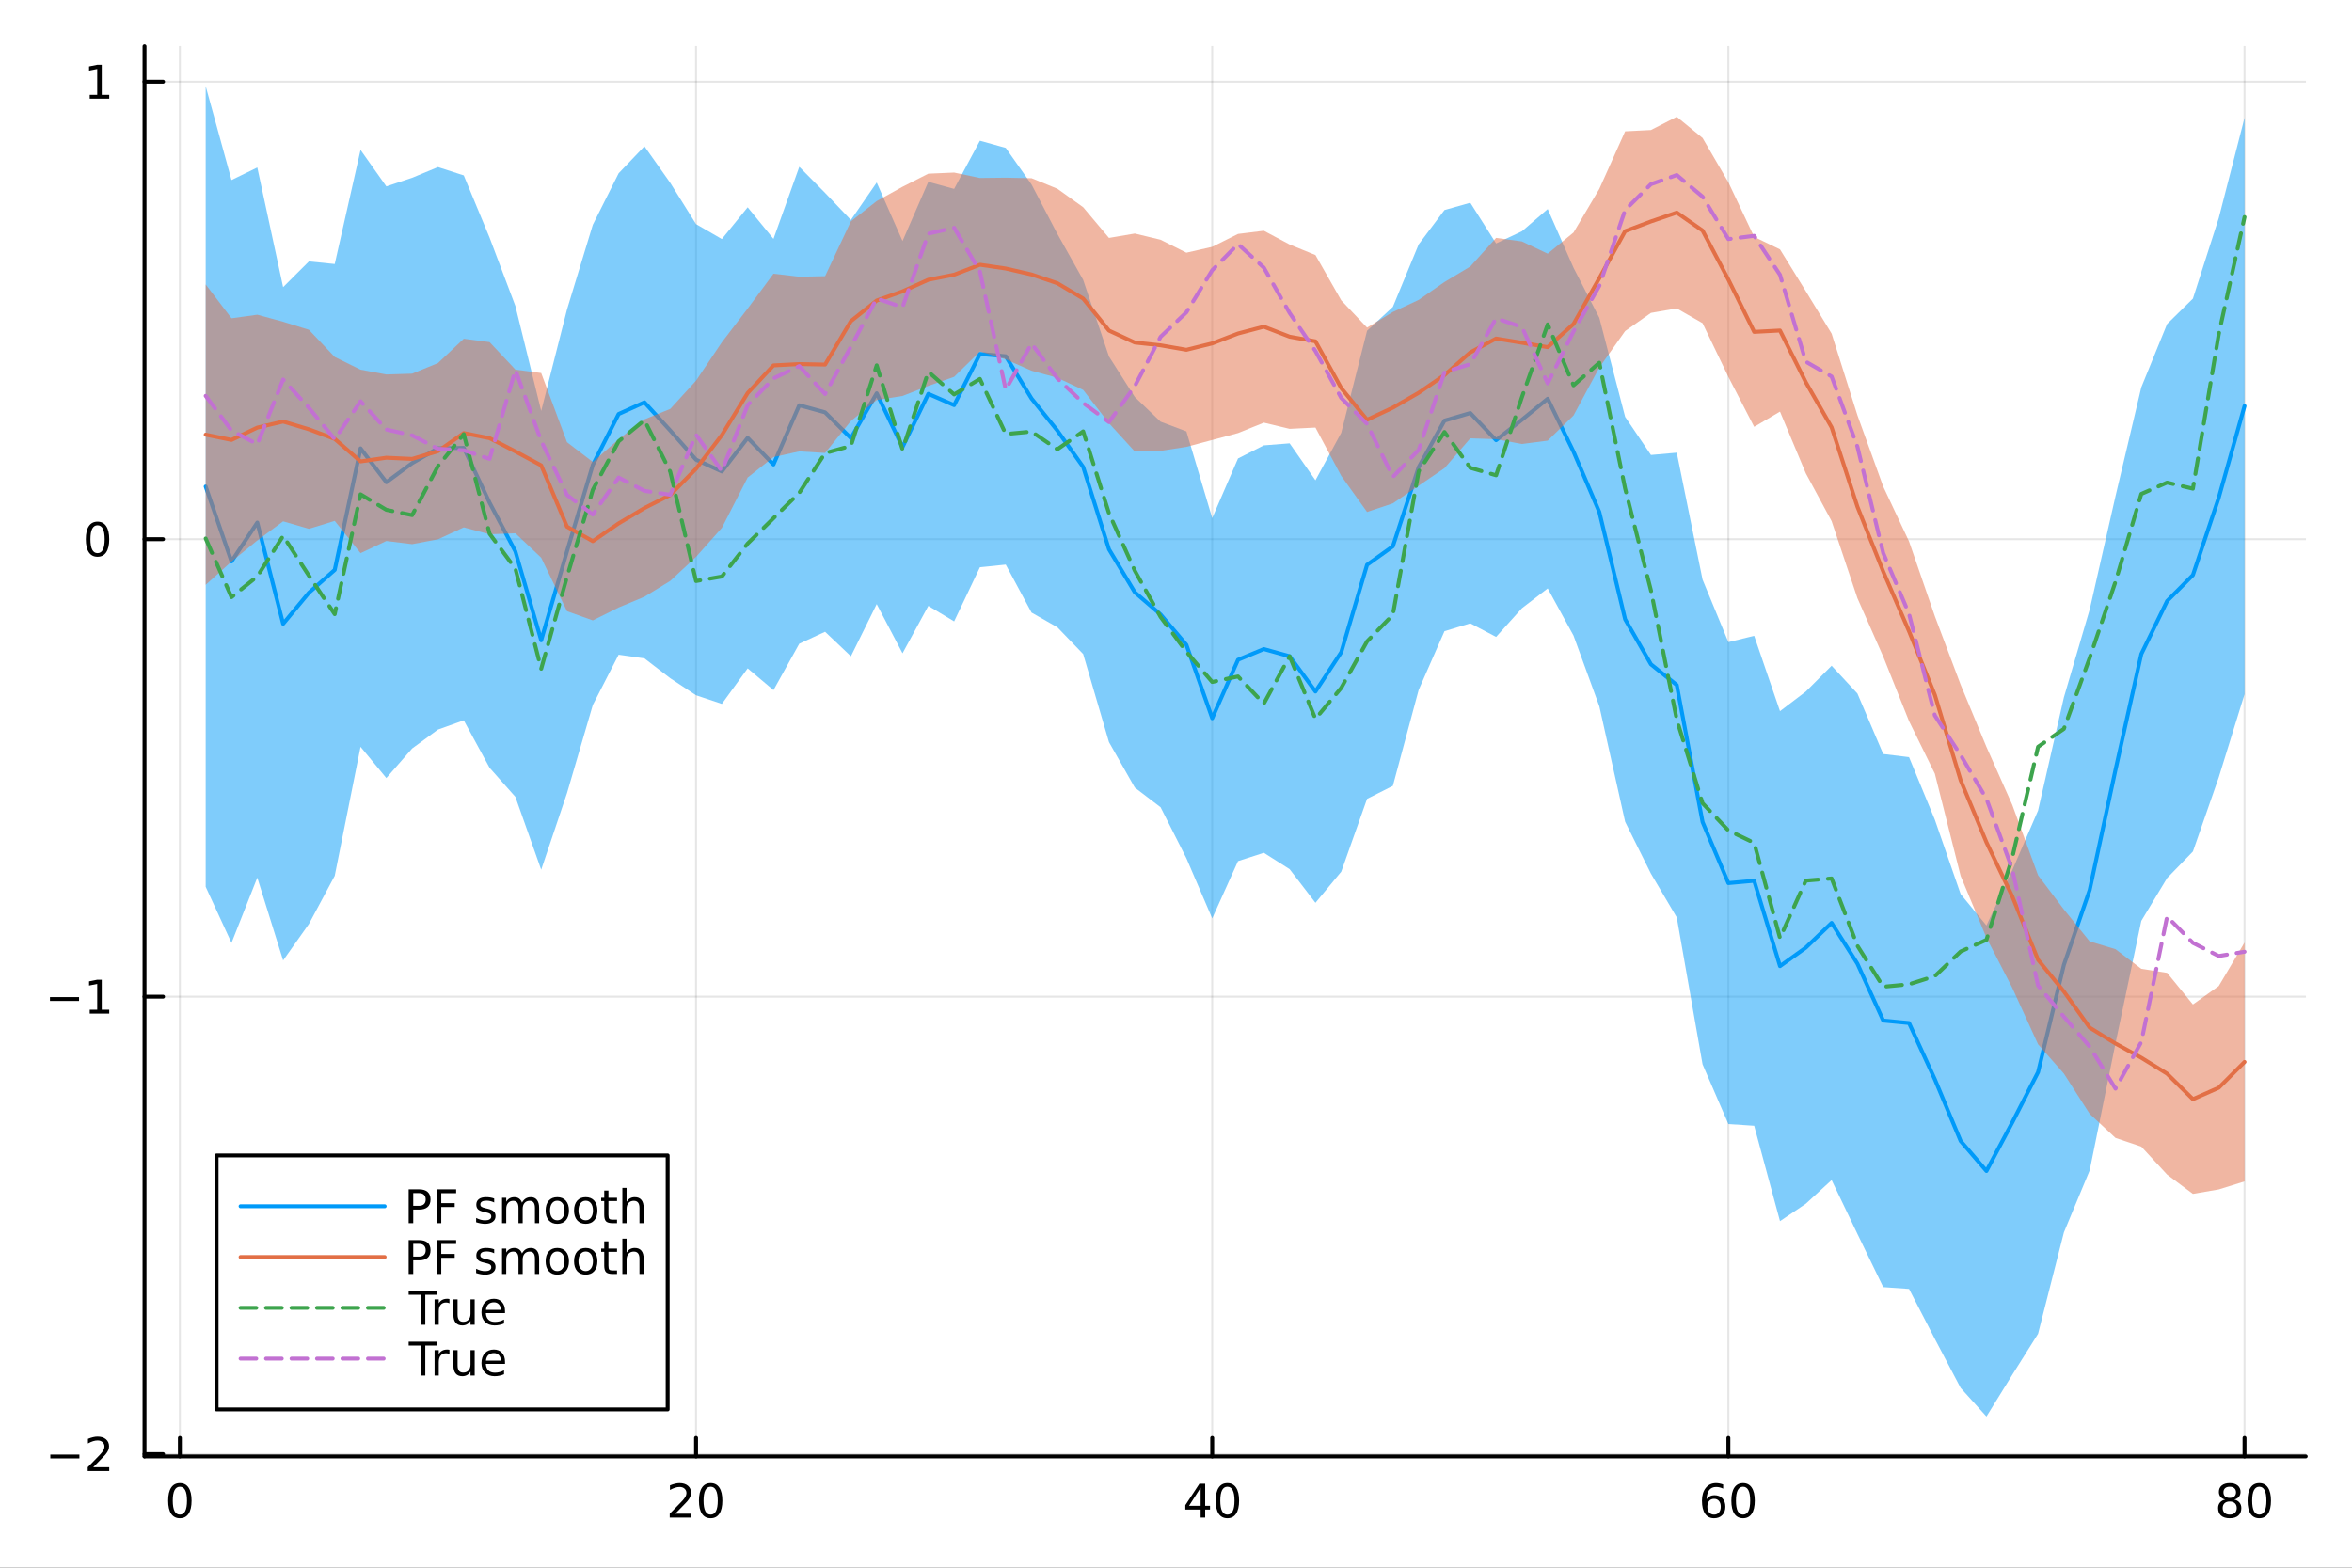 <?xml version="1.0" encoding="utf-8"?>
<svg xmlns="http://www.w3.org/2000/svg" xmlns:xlink="http://www.w3.org/1999/xlink" width="600" height="400" viewBox="0 0 2400 1600">
<rect x="0" y="0" width="2400" height="1600" fill="#333333" stroke="none"/>
<defs>
  <clipPath id="clip260">
    <rect x="0" y="0" width="2400" height="1600"/>
  </clipPath>
</defs>
<path clip-path="url(#clip260)" d="M0 1600 L2400 1600 L2400 0 L0 0  Z" fill="#ffffff" fill-rule="evenodd" fill-opacity="1"/>
<defs>
  <clipPath id="clip261">
    <rect x="480" y="0" width="1681" height="1600"/>
  </clipPath>
</defs>
<path clip-path="url(#clip260)" d="M147.478 1486.45 L2352.76 1486.45 L2352.76 47.244 L147.478 47.244  Z" fill="#ffffff" fill-rule="evenodd" fill-opacity="1"/>
<defs>
  <clipPath id="clip262">
    <rect x="147" y="47" width="2206" height="1440"/>
  </clipPath>
</defs>
<polyline clip-path="url(#clip262)" style="stroke:#000000; stroke-linecap:round; stroke-linejoin:round; stroke-width:2; stroke-opacity:0.1; fill:none" points="183.557,1486.45 183.557,47.244 "/>
<polyline clip-path="url(#clip262)" style="stroke:#000000; stroke-linecap:round; stroke-linejoin:round; stroke-width:2; stroke-opacity:0.1; fill:none" points="710.253,1486.45 710.253,47.244 "/>
<polyline clip-path="url(#clip262)" style="stroke:#000000; stroke-linecap:round; stroke-linejoin:round; stroke-width:2; stroke-opacity:0.1; fill:none" points="1236.95,1486.45 1236.95,47.244 "/>
<polyline clip-path="url(#clip262)" style="stroke:#000000; stroke-linecap:round; stroke-linejoin:round; stroke-width:2; stroke-opacity:0.1; fill:none" points="1763.65,1486.45 1763.65,47.244 "/>
<polyline clip-path="url(#clip262)" style="stroke:#000000; stroke-linecap:round; stroke-linejoin:round; stroke-width:2; stroke-opacity:0.1; fill:none" points="2290.34,1486.45 2290.34,47.244 "/>
<polyline clip-path="url(#clip262)" style="stroke:#000000; stroke-linecap:round; stroke-linejoin:round; stroke-width:2; stroke-opacity:0.1; fill:none" points="147.478,1484.11 2352.76,1484.11 "/>
<polyline clip-path="url(#clip262)" style="stroke:#000000; stroke-linecap:round; stroke-linejoin:round; stroke-width:2; stroke-opacity:0.1; fill:none" points="147.478,1017.21 2352.76,1017.21 "/>
<polyline clip-path="url(#clip262)" style="stroke:#000000; stroke-linecap:round; stroke-linejoin:round; stroke-width:2; stroke-opacity:0.1; fill:none" points="147.478,550.304 2352.76,550.304 "/>
<polyline clip-path="url(#clip262)" style="stroke:#000000; stroke-linecap:round; stroke-linejoin:round; stroke-width:2; stroke-opacity:0.1; fill:none" points="147.478,83.402 2352.76,83.402 "/>
<polyline clip-path="url(#clip260)" style="stroke:#000000; stroke-linecap:round; stroke-linejoin:round; stroke-width:4; stroke-opacity:1; fill:none" points="147.478,1486.45 2352.76,1486.45 "/>
<polyline clip-path="url(#clip260)" style="stroke:#000000; stroke-linecap:round; stroke-linejoin:round; stroke-width:4; stroke-opacity:1; fill:none" points="183.557,1486.45 183.557,1467.55 "/>
<polyline clip-path="url(#clip260)" style="stroke:#000000; stroke-linecap:round; stroke-linejoin:round; stroke-width:4; stroke-opacity:1; fill:none" points="710.253,1486.45 710.253,1467.55 "/>
<polyline clip-path="url(#clip260)" style="stroke:#000000; stroke-linecap:round; stroke-linejoin:round; stroke-width:4; stroke-opacity:1; fill:none" points="1236.95,1486.45 1236.95,1467.55 "/>
<polyline clip-path="url(#clip260)" style="stroke:#000000; stroke-linecap:round; stroke-linejoin:round; stroke-width:4; stroke-opacity:1; fill:none" points="1763.65,1486.45 1763.65,1467.55 "/>
<polyline clip-path="url(#clip260)" style="stroke:#000000; stroke-linecap:round; stroke-linejoin:round; stroke-width:4; stroke-opacity:1; fill:none" points="2290.34,1486.45 2290.34,1467.55 "/>
<path clip-path="url(#clip260)" d="M183.557 1517.37 Q179.946 1517.37 178.117 1520.93 Q176.311 1524.47 176.311 1531.6 Q176.311 1538.71 178.117 1542.27 Q179.946 1545.82 183.557 1545.82 Q187.191 1545.82 188.996 1542.27 Q190.825 1538.71 190.825 1531.6 Q190.825 1524.47 188.996 1520.93 Q187.191 1517.37 183.557 1517.37 M183.557 1513.66 Q189.367 1513.66 192.422 1518.27 Q195.501 1522.85 195.501 1531.6 Q195.501 1540.33 192.422 1544.94 Q189.367 1549.52 183.557 1549.52 Q177.746 1549.52 174.668 1544.94 Q171.612 1540.33 171.612 1531.6 Q171.612 1522.85 174.668 1518.27 Q177.746 1513.66 183.557 1513.66 Z" fill="#000000" fill-rule="nonzero" fill-opacity="1" /><path clip-path="url(#clip260)" d="M689.026 1544.91 L705.346 1544.91 L705.346 1548.85 L683.401 1548.85 L683.401 1544.91 Q686.063 1542.16 690.647 1537.53 Q695.253 1532.88 696.434 1531.53 Q698.679 1529.01 699.559 1527.27 Q700.461 1525.51 700.461 1523.82 Q700.461 1521.07 698.517 1519.33 Q696.596 1517.6 693.494 1517.6 Q691.295 1517.6 688.841 1518.36 Q686.411 1519.13 683.633 1520.68 L683.633 1515.95 Q686.457 1514.82 688.911 1514.24 Q691.364 1513.66 693.401 1513.66 Q698.772 1513.66 701.966 1516.35 Q705.16 1519.03 705.16 1523.52 Q705.16 1525.65 704.35 1527.57 Q703.563 1529.47 701.457 1532.07 Q700.878 1532.74 697.776 1535.95 Q694.674 1539.15 689.026 1544.91 Z" fill="#000000" fill-rule="nonzero" fill-opacity="1" /><path clip-path="url(#clip260)" d="M725.16 1517.37 Q721.549 1517.37 719.721 1520.93 Q717.915 1524.47 717.915 1531.6 Q717.915 1538.71 719.721 1542.27 Q721.549 1545.82 725.16 1545.82 Q728.795 1545.82 730.6 1542.27 Q732.429 1538.71 732.429 1531.6 Q732.429 1524.47 730.6 1520.93 Q728.795 1517.37 725.16 1517.37 M725.16 1513.66 Q730.971 1513.66 734.026 1518.27 Q737.105 1522.85 737.105 1531.6 Q737.105 1540.33 734.026 1544.94 Q730.971 1549.52 725.16 1549.52 Q719.35 1549.52 716.272 1544.94 Q713.216 1540.33 713.216 1531.6 Q713.216 1522.85 716.272 1518.27 Q719.35 1513.66 725.16 1513.66 Z" fill="#000000" fill-rule="nonzero" fill-opacity="1" /><path clip-path="url(#clip260)" d="M1225.12 1518.36 L1213.32 1536.81 L1225.12 1536.81 L1225.12 1518.36 M1223.89 1514.29 L1229.77 1514.29 L1229.77 1536.81 L1234.7 1536.81 L1234.7 1540.7 L1229.77 1540.7 L1229.77 1548.85 L1225.12 1548.85 L1225.12 1540.7 L1209.52 1540.7 L1209.52 1536.19 L1223.89 1514.29 Z" fill="#000000" fill-rule="nonzero" fill-opacity="1" /><path clip-path="url(#clip260)" d="M1252.44 1517.37 Q1248.82 1517.37 1247 1520.93 Q1245.19 1524.47 1245.19 1531.6 Q1245.19 1538.71 1247 1542.27 Q1248.82 1545.82 1252.44 1545.82 Q1256.07 1545.82 1257.88 1542.27 Q1259.7 1538.71 1259.7 1531.6 Q1259.7 1524.47 1257.88 1520.93 Q1256.07 1517.37 1252.44 1517.37 M1252.44 1513.66 Q1258.25 1513.66 1261.3 1518.27 Q1264.38 1522.85 1264.38 1531.6 Q1264.38 1540.33 1261.3 1544.94 Q1258.25 1549.52 1252.44 1549.52 Q1246.63 1549.52 1243.55 1544.94 Q1240.49 1540.33 1240.49 1531.6 Q1240.49 1522.85 1243.55 1518.27 Q1246.63 1513.66 1252.44 1513.66 Z" fill="#000000" fill-rule="nonzero" fill-opacity="1" /><path clip-path="url(#clip260)" d="M1749.05 1529.7 Q1745.9 1529.7 1744.05 1531.86 Q1742.22 1534.01 1742.22 1537.76 Q1742.22 1541.49 1744.05 1543.66 Q1745.9 1545.82 1749.05 1545.82 Q1752.2 1545.82 1754.03 1543.66 Q1755.88 1541.49 1755.88 1537.76 Q1755.88 1534.01 1754.03 1531.86 Q1752.2 1529.7 1749.05 1529.7 M1758.33 1515.05 L1758.33 1519.31 Q1756.57 1518.48 1754.77 1518.04 Q1752.99 1517.6 1751.23 1517.6 Q1746.6 1517.6 1744.14 1520.72 Q1741.71 1523.85 1741.37 1530.17 Q1742.73 1528.15 1744.79 1527.09 Q1746.85 1526 1749.33 1526 Q1754.54 1526 1757.55 1529.17 Q1760.58 1532.32 1760.58 1537.76 Q1760.58 1543.08 1757.43 1546.3 Q1754.28 1549.52 1749.05 1549.52 Q1743.06 1549.52 1739.88 1544.94 Q1736.71 1540.33 1736.71 1531.6 Q1736.71 1523.41 1740.6 1518.55 Q1744.49 1513.66 1751.04 1513.66 Q1752.8 1513.66 1754.58 1514.01 Q1756.39 1514.36 1758.33 1515.05 Z" fill="#000000" fill-rule="nonzero" fill-opacity="1" /><path clip-path="url(#clip260)" d="M1778.63 1517.37 Q1775.02 1517.37 1773.19 1520.93 Q1771.39 1524.47 1771.39 1531.6 Q1771.39 1538.71 1773.19 1542.27 Q1775.02 1545.82 1778.63 1545.82 Q1782.27 1545.82 1784.07 1542.27 Q1785.9 1538.71 1785.9 1531.6 Q1785.9 1524.47 1784.07 1520.93 Q1782.27 1517.37 1778.63 1517.37 M1778.63 1513.66 Q1784.44 1513.66 1787.5 1518.27 Q1790.58 1522.85 1790.58 1531.6 Q1790.58 1540.33 1787.5 1544.94 Q1784.44 1549.52 1778.63 1549.52 Q1772.82 1549.52 1769.75 1544.94 Q1766.69 1540.33 1766.69 1531.6 Q1766.69 1522.85 1769.75 1518.27 Q1772.82 1513.66 1778.63 1513.66 Z" fill="#000000" fill-rule="nonzero" fill-opacity="1" /><path clip-path="url(#clip260)" d="M2275.22 1532.44 Q2271.88 1532.44 2269.96 1534.22 Q2268.06 1536 2268.06 1539.13 Q2268.06 1542.25 2269.96 1544.03 Q2271.88 1545.82 2275.22 1545.82 Q2278.55 1545.82 2280.47 1544.03 Q2282.39 1542.23 2282.39 1539.13 Q2282.39 1536 2280.47 1534.22 Q2278.57 1532.44 2275.22 1532.44 M2270.54 1530.45 Q2267.53 1529.7 2265.84 1527.64 Q2264.17 1525.58 2264.17 1522.62 Q2264.17 1518.48 2267.11 1516.07 Q2270.08 1513.66 2275.22 1513.66 Q2280.38 1513.66 2283.32 1516.07 Q2286.26 1518.48 2286.26 1522.62 Q2286.26 1525.58 2284.57 1527.64 Q2282.9 1529.7 2279.91 1530.45 Q2283.29 1531.23 2285.17 1533.52 Q2287.07 1535.82 2287.07 1539.13 Q2287.07 1544.15 2283.99 1546.83 Q2280.93 1549.52 2275.22 1549.52 Q2269.5 1549.52 2266.42 1546.83 Q2263.36 1544.15 2263.36 1539.13 Q2263.36 1535.82 2265.26 1533.52 Q2267.16 1531.23 2270.54 1530.45 M2268.83 1523.06 Q2268.83 1525.75 2270.49 1527.25 Q2272.18 1528.76 2275.22 1528.76 Q2278.22 1528.76 2279.91 1527.25 Q2281.63 1525.75 2281.63 1523.06 Q2281.63 1520.38 2279.91 1518.87 Q2278.22 1517.37 2275.22 1517.37 Q2272.18 1517.37 2270.49 1518.87 Q2268.83 1520.38 2268.83 1523.06 Z" fill="#000000" fill-rule="nonzero" fill-opacity="1" /><path clip-path="url(#clip260)" d="M2305.38 1517.37 Q2301.77 1517.37 2299.94 1520.93 Q2298.13 1524.47 2298.13 1531.6 Q2298.13 1538.71 2299.94 1542.27 Q2301.77 1545.82 2305.38 1545.82 Q2309.01 1545.82 2310.82 1542.27 Q2312.65 1538.71 2312.65 1531.6 Q2312.65 1524.47 2310.82 1520.93 Q2309.01 1517.37 2305.38 1517.37 M2305.38 1513.66 Q2311.19 1513.66 2314.24 1518.27 Q2317.32 1522.85 2317.32 1531.6 Q2317.32 1540.33 2314.24 1544.94 Q2311.19 1549.52 2305.38 1549.52 Q2299.57 1549.52 2296.49 1544.94 Q2293.43 1540.33 2293.43 1531.6 Q2293.43 1522.85 2296.49 1518.27 Q2299.57 1513.66 2305.38 1513.66 Z" fill="#000000" fill-rule="nonzero" fill-opacity="1" /><polyline clip-path="url(#clip260)" style="stroke:#000000; stroke-linecap:round; stroke-linejoin:round; stroke-width:4; stroke-opacity:1; fill:none" points="147.478,1486.45 147.478,47.244 "/>
<polyline clip-path="url(#clip260)" style="stroke:#000000; stroke-linecap:round; stroke-linejoin:round; stroke-width:4; stroke-opacity:1; fill:none" points="147.478,1484.11 166.376,1484.11 "/>
<polyline clip-path="url(#clip260)" style="stroke:#000000; stroke-linecap:round; stroke-linejoin:round; stroke-width:4; stroke-opacity:1; fill:none" points="147.478,1017.21 166.376,1017.21 "/>
<polyline clip-path="url(#clip260)" style="stroke:#000000; stroke-linecap:round; stroke-linejoin:round; stroke-width:4; stroke-opacity:1; fill:none" points="147.478,550.304 166.376,550.304 "/>
<polyline clip-path="url(#clip260)" style="stroke:#000000; stroke-linecap:round; stroke-linejoin:round; stroke-width:4; stroke-opacity:1; fill:none" points="147.478,83.402 166.376,83.402 "/>
<path clip-path="url(#clip260)" d="M51.362 1484.56 L81.038 1484.56 L81.038 1488.49 L51.362 1488.49 L51.362 1484.56 Z" fill="#000000" fill-rule="nonzero" fill-opacity="1" /><path clip-path="url(#clip260)" d="M95.159 1497.45 L111.478 1497.45 L111.478 1501.39 L89.534 1501.39 L89.534 1497.45 Q92.196 1494.7 96.779 1490.07 Q101.385 1485.41 102.566 1484.07 Q104.811 1481.55 105.691 1479.81 Q106.594 1478.05 106.594 1476.36 Q106.594 1473.61 104.649 1471.87 Q102.728 1470.14 99.626 1470.14 Q97.427 1470.14 94.973 1470.9 Q92.543 1471.66 89.765 1473.22 L89.765 1468.49 Q92.589 1467.36 95.043 1466.78 Q97.496 1466.2 99.534 1466.2 Q104.904 1466.2 108.098 1468.89 Q111.293 1471.57 111.293 1476.06 Q111.293 1478.19 110.483 1480.11 Q109.696 1482.01 107.589 1484.6 Q107.01 1485.28 103.909 1488.49 Q100.807 1491.69 95.159 1497.45 Z" fill="#000000" fill-rule="nonzero" fill-opacity="1" /><path clip-path="url(#clip260)" d="M50.992 1017.66 L80.668 1017.66 L80.668 1021.59 L50.992 1021.59 L50.992 1017.66 Z" fill="#000000" fill-rule="nonzero" fill-opacity="1" /><path clip-path="url(#clip260)" d="M91.571 1030.55 L99.21 1030.55 L99.21 1004.18 L90.899 1005.85 L90.899 1001.59 L99.163 999.925 L103.839 999.925 L103.839 1030.55 L111.478 1030.55 L111.478 1034.49 L91.571 1034.49 L91.571 1030.55 Z" fill="#000000" fill-rule="nonzero" fill-opacity="1" /><path clip-path="url(#clip260)" d="M99.534 536.103 Q95.922 536.103 94.094 539.667 Q92.288 543.209 92.288 550.339 Q92.288 557.445 94.094 561.01 Q95.922 564.551 99.534 564.551 Q103.168 564.551 104.973 561.01 Q106.802 557.445 106.802 550.339 Q106.802 543.209 104.973 539.667 Q103.168 536.103 99.534 536.103 M99.534 532.399 Q105.344 532.399 108.399 537.005 Q111.478 541.589 111.478 550.339 Q111.478 559.065 108.399 563.672 Q105.344 568.255 99.534 568.255 Q93.723 568.255 90.645 563.672 Q87.589 559.065 87.589 550.339 Q87.589 541.589 90.645 537.005 Q93.723 532.399 99.534 532.399 Z" fill="#000000" fill-rule="nonzero" fill-opacity="1" /><path clip-path="url(#clip260)" d="M91.571 96.747 L99.21 96.747 L99.21 70.382 L90.899 72.048 L90.899 67.789 L99.163 66.122 L103.839 66.122 L103.839 96.747 L111.478 96.747 L111.478 100.682 L91.571 100.682 L91.571 96.747 Z" fill="#000000" fill-rule="nonzero" fill-opacity="1" /><path clip-path="url(#clip262)" d="M209.891 905.099 L236.226 962.322 L262.561 895.716 L288.896 980.224 L315.231 943.008 L341.566 893.845 L367.9 762.191 L394.235 794.087 L420.57 763.918 L446.905 744.601 L473.24 735.185 L499.574 783.623 L525.909 813.287 L552.244 887.636 L578.579 809.437 L604.914 719.517 L631.249 668.212 L657.583 671.939 L683.918 692.182 L710.253 709.595 L736.588 718.429 L762.923 682.15 L789.258 704.328 L815.592 656.981 L841.927 644.805 L868.262 669.793 L894.597 616.553 L920.932 666.768 L947.266 618.395 L973.601 634.19 L999.936 578.913 L1026.27 576.232 L1052.61 625.206 L1078.94 640.189 L1105.28 667.554 L1131.61 757.412 L1157.95 803.787 L1184.28 823.9 L1210.61 875.951 L1236.95 937.351 L1263.28 878.881 L1289.62 870.357 L1315.95 887.072 L1342.29 921.407 L1368.62 889.638 L1394.96 815.335 L1421.29 802.045 L1447.63 704.129 L1473.96 644.205 L1500.3 636.201 L1526.63 650.047 L1552.97 620.789 L1579.3 600.54 L1605.64 648.727 L1631.97 720.86 L1658.31 838.711 L1684.64 891.669 L1710.98 936.28 L1737.31 1086.24 L1763.65 1147.21 L1789.98 1148.96 L1816.32 1246.31 L1842.65 1228.55 L1868.99 1204.38 L1895.32 1259.33 L1921.65 1313.62 L1947.99 1315.48 L1974.32 1366.48 L2000.66 1416.54 L2026.99 1445.72 L2053.33 1403.14 L2079.66 1361.28 L2106 1257.83 L2132.33 1194.49 L2158.67 1064.93 L2185 939.846 L2211.34 896.177 L2237.67 869.058 L2264.01 793.431 L2290.34 708.49 L2290.34 120.28 L2264.01 222.638 L2237.67 304.759 L2211.34 330.657 L2185 395.257 L2158.67 506.428 L2132.33 622.094 L2106 711.766 L2079.66 827.23 L2053.33 888.098 L2026.99 944.55 L2000.66 912.511 L1974.32 836.603 L1947.99 772.747 L1921.65 769.536 L1895.32 707.812 L1868.99 679.468 L1842.65 705.801 L1816.32 725.802 L1789.98 648.932 L1763.65 655.374 L1737.31 591.546 L1710.98 462.006 L1684.64 464.336 L1658.31 425.443 L1631.97 324.348 L1605.64 273.279 L1579.3 213.363 L1552.97 236.033 L1526.63 248.463 L1500.3 206.912 L1473.96 214.365 L1447.63 249.406 L1421.29 313.214 L1394.96 337.557 L1368.62 441.688 L1342.29 490.162 L1315.95 452.468 L1289.62 454.55 L1263.28 467.926 L1236.95 528.755 L1210.61 440.291 L1184.28 430.347 L1157.95 405.163 L1131.61 363.815 L1105.28 285.647 L1078.94 238.669 L1052.61 188.299 L1026.27 150.968 L999.936 143.627 L973.601 192.787 L947.266 185.553 L920.932 245.994 L894.597 186.259 L868.262 224.484 L841.927 196.865 L815.592 170.25 L789.258 243.809 L762.923 211.57 L736.588 243.972 L710.253 228.755 L683.918 186.594 L657.583 149.328 L631.249 176.881 L604.914 229.415 L578.579 315.849 L552.244 419.394 L525.909 312.305 L499.574 242.544 L473.24 179.034 L446.905 170.524 L420.57 181.462 L394.235 190.245 L367.9 153.018 L341.566 269.462 L315.231 266.798 L288.896 293.064 L262.561 170.944 L236.226 183.756 L209.891 87.976  Z" fill="#009af9" fill-rule="evenodd" fill-opacity="0.5"/>
<polyline clip-path="url(#clip262)" style="stroke:#009af9; stroke-linecap:round; stroke-linejoin:round; stroke-width:4; stroke-opacity:1; fill:none" points="209.891,496.537 236.226,573.039 262.561,533.33 288.896,636.644 315.231,604.903 341.566,581.654 367.9,457.605 394.235,492.166 420.57,472.69 446.905,457.562 473.24,457.11 499.574,513.083 525.909,562.796 552.244,653.515 578.579,562.643 604.914,474.466 631.249,422.547 657.583,410.633 683.918,439.388 710.253,469.175 736.588,481.2 762.923,446.86 789.258,474.069 815.592,413.616 841.927,420.835 868.262,447.139 894.597,401.406 920.932,456.381 947.266,401.974 973.601,413.489 999.936,361.27 1026.27,363.6 1052.61,406.752 1078.94,439.429 1105.28,476.6 1131.61,560.613 1157.95,604.475 1184.28,627.123 1210.61,658.121 1236.95,733.053 1263.28,673.403 1289.62,662.453 1315.95,669.77 1342.29,705.784 1368.62,665.663 1394.96,576.446 1421.29,557.629 1447.63,476.768 1473.96,429.285 1500.3,421.557 1526.63,449.255 1552.97,428.411 1579.3,406.951 1605.64,461.003 1631.97,522.604 1658.31,632.077 1684.64,678.002 1710.98,699.143 1737.31,838.894 1763.65,901.293 1789.98,898.944 1816.32,986.055 1842.65,967.174 1868.99,941.924 1895.32,983.571 1921.65,1041.58 1947.99,1044.11 1974.32,1101.54 2000.66,1164.53 2026.99,1195.13 2053.33,1145.62 2079.66,1094.25 2106,984.799 2132.33,908.293 2158.67,785.677 2185,667.552 2211.34,613.417 2237.67,586.908 2264.01,508.035 2290.34,414.385 "/>
<path clip-path="url(#clip262)" d="M209.891 596.893 L236.226 573.138 L262.561 551.611 L288.896 532.088 L315.231 539.713 L341.566 531.629 L367.9 564.561 L394.235 552.151 L420.57 555.38 L446.905 550.421 L473.24 538.243 L499.574 545.279 L525.909 544.265 L552.244 569.212 L578.579 623.795 L604.914 633.188 L631.249 620.037 L657.583 609.035 L683.918 592.88 L710.253 568.359 L736.588 538.768 L762.923 487.389 L789.258 466.508 L815.592 460.691 L841.927 462.299 L868.262 429.667 L894.597 408.262 L920.932 404.127 L947.266 393.827 L973.601 384.609 L999.936 358.746 L1026.27 366.777 L1052.61 378.375 L1078.94 385.553 L1105.28 397.985 L1131.61 431.938 L1157.95 460.797 L1184.28 460.146 L1210.61 456.094 L1236.95 449.053 L1263.28 442.004 L1289.62 431.348 L1315.95 437.69 L1342.29 436.382 L1368.62 485.678 L1394.96 522.529 L1421.29 513.714 L1447.63 495.722 L1473.96 477.819 L1500.3 447.367 L1526.63 448.207 L1552.97 453.133 L1579.3 449.72 L1605.64 424.044 L1631.97 375.086 L1658.31 337.869 L1684.64 319.339 L1710.98 314.761 L1737.31 329.829 L1763.65 384.644 L1789.98 435.635 L1816.32 420.103 L1842.65 483.048 L1868.99 531.867 L1895.32 610.495 L1921.65 670.12 L1947.99 735.954 L1974.32 789.592 L2000.66 894.01 L2026.99 957.055 L2053.33 1008.18 L2079.66 1065.84 L2106 1095.73 L2132.33 1136.84 L2158.67 1161.38 L2185 1170.27 L2211.34 1198.8 L2237.67 1218.48 L2264.01 1213.94 L2290.34 1205.76 L2290.34 961.944 L2264.01 1006.38 L2237.67 1025.16 L2211.34 992.888 L2185 988.782 L2158.67 968.733 L2132.33 960.801 L2106 928.182 L2079.66 893.319 L2053.33 821.437 L2026.99 762.291 L2000.66 698.812 L1974.32 628.872 L1947.99 552.56 L1921.65 496.543 L1895.32 423.809 L1868.99 340.453 L1842.65 297.186 L1816.32 254.52 L1789.98 241.783 L1763.65 186.043 L1737.31 140.809 L1710.98 119.195 L1684.64 132.694 L1658.31 134.038 L1631.97 192.755 L1605.64 237.284 L1579.3 258.906 L1552.97 246.422 L1526.63 242.788 L1500.3 271.986 L1473.96 287.814 L1447.63 306.091 L1421.29 318.385 L1394.96 334.332 L1368.62 306.549 L1342.29 260.3 L1315.95 249.534 L1289.62 235.492 L1263.28 238.752 L1236.95 251.901 L1210.61 257.913 L1184.28 244.686 L1157.95 238.343 L1131.61 242.824 L1105.28 211.495 L1078.94 192.622 L1052.61 181.89 L1026.27 181.354 L999.936 181.651 L973.601 176.123 L947.266 177.25 L920.932 190.62 L894.597 205.221 L868.262 225.859 L841.927 281.867 L815.592 282.429 L789.258 279.349 L762.923 314.912 L736.588 349.305 L710.253 388.497 L683.918 417.361 L657.583 427.986 L631.249 448.321 L604.914 471.487 L578.579 451.302 L552.244 380.715 L525.909 377.212 L499.574 349.158 L473.24 345.724 L446.905 370.544 L420.57 381.374 L394.235 382.182 L367.9 377.29 L341.566 364.326 L315.231 336.573 L288.896 328.37 L262.561 321.194 L236.226 324.836 L209.891 290.308  Z" fill="#e26f46" fill-rule="evenodd" fill-opacity="0.5"/>
<polyline clip-path="url(#clip262)" style="stroke:#e26f46; stroke-linecap:round; stroke-linejoin:round; stroke-width:4; stroke-opacity:1; fill:none" points="209.891,443.601 236.226,448.987 262.561,436.403 288.896,430.229 315.231,438.143 341.566,447.978 367.9,470.926 394.235,467.166 420.57,468.377 446.905,460.483 473.24,441.984 499.574,447.219 525.909,460.739 552.244,474.963 578.579,537.548 604.914,552.337 631.249,534.179 657.583,518.51 683.918,505.121 710.253,478.428 736.588,444.037 762.923,401.15 789.258,372.929 815.592,371.56 841.927,372.083 868.262,327.763 894.597,306.742 920.932,297.373 947.266,285.538 973.601,280.366 999.936,270.198 1026.27,274.065 1052.61,280.132 1078.94,289.087 1105.28,304.74 1131.61,337.381 1157.95,349.57 1184.28,352.416 1210.61,357.003 1236.95,350.477 1263.28,340.378 1289.62,333.42 1315.95,343.612 1342.29,348.341 1368.62,396.114 1394.96,428.431 1421.29,416.05 1447.63,400.906 1473.96,382.816 1500.3,359.676 1526.63,345.497 1552.97,349.778 1579.3,354.313 1605.64,330.664 1631.97,283.92 1658.31,235.953 1684.64,226.017 1710.98,216.978 1737.31,235.319 1763.65,285.344 1789.98,338.709 1816.32,337.312 1842.65,390.117 1868.99,436.16 1895.32,517.152 1921.65,583.332 1947.99,644.257 1974.32,709.232 2000.66,796.411 2026.99,859.673 2053.33,914.808 2079.66,979.582 2106,1011.95 2132.33,1048.82 2158.67,1065.06 2185,1079.53 2211.34,1095.84 2237.67,1121.82 2264.01,1110.16 2290.34,1083.85 "/>
<polyline clip-path="url(#clip262)" style="stroke:#3da44d; stroke-linecap:round; stroke-linejoin:round; stroke-width:4; stroke-opacity:1; fill:none" stroke-dasharray="16, 10" points="209.891,549.587 236.226,609.456 262.561,588.312 288.896,546.985 315.231,587.569 341.566,626.824 367.9,504.495 394.235,520.317 420.57,525.769 446.905,475.791 473.24,443.106 499.574,544.724 525.909,580.422 552.244,682.611 578.579,588.804 604.914,499.924 631.249,450.415 657.583,428.816 683.918,481.419 710.253,593.051 736.588,588.422 762.923,554.757 789.258,528.883 815.592,502.961 841.927,462.431 868.262,455.122 894.597,372.851 920.932,458.837 947.266,379.427 973.601,402.588 999.936,386.752 1026.27,442.977 1052.61,440.486 1078.94,458.564 1105.28,440.261 1131.61,523.841 1157.95,582.449 1184.28,629.66 1210.61,665.251 1236.95,696.032 1263.28,690.394 1289.62,718.175 1315.95,669.812 1342.29,733.663 1368.62,702.073 1394.96,654.631 1421.29,627.496 1447.63,481.126 1473.96,440.894 1500.3,477.472 1526.63,485.077 1552.97,405.385 1579.3,331.067 1605.64,393.308 1631.97,370.216 1658.31,498.633 1684.64,602.62 1710.98,734.39 1737.31,819.731 1763.65,847.575 1789.98,860.249 1816.32,957.346 1842.65,898.762 1868.99,896.568 1895.32,965.272 1921.65,1007.08 1947.99,1004.57 1974.32,996.253 2000.66,971.12 2026.99,959.233 2053.33,875.328 2079.66,762.202 2106,743.889 2132.33,671.465 2158.67,593.702 2185,504.125 2211.34,492.513 2237.67,498.732 2264.01,341.132 2290.34,221.504 "/>
<polyline clip-path="url(#clip262)" style="stroke:#c271d2; stroke-linecap:round; stroke-linejoin:round; stroke-width:4; stroke-opacity:1; fill:none" stroke-dasharray="16, 10" points="209.891,404.038 236.226,439.357 262.561,453.388 288.896,387.312 315.231,416.209 341.566,448.242 367.9,409.561 394.235,438.363 420.57,444.305 446.905,458.055 473.24,459.565 499.574,468.357 525.909,377.52 552.244,449.944 578.579,505.146 604.914,525.184 631.249,487.386 657.583,500.977 683.918,504.954 710.253,443.669 736.588,480.725 762.923,413.489 789.258,386.166 815.592,373.626 841.927,402.15 868.262,353.778 894.597,304.63 920.932,313.599 947.266,238.445 973.601,232.462 999.936,277.062 1026.27,397.67 1052.61,350.653 1078.94,386.221 1105.28,411.215 1131.61,430.79 1157.95,394.125 1184.28,343.772 1210.61,318.744 1236.95,275.789 1263.28,249.125 1289.62,273.135 1315.95,319.425 1342.29,358.274 1368.62,406.15 1394.96,432.673 1421.29,486.794 1447.63,459.191 1473.96,379.876 1500.3,371.643 1526.63,324.87 1552.97,333.73 1579.3,391.318 1605.64,338.234 1631.97,291.755 1658.31,214.362 1684.64,187.999 1710.98,178.653 1737.31,200.721 1763.65,243.998 1789.98,240.7 1816.32,280.476 1842.65,369.114 1868.99,384.287 1895.32,455.883 1921.65,564.449 1947.99,626.518 1974.32,730.233 2000.66,770.703 2026.99,815.247 2053.33,887.091 2079.66,1005.93 2106,1037.64 2132.33,1068.26 2158.67,1111.1 2185,1063.49 2211.34,935.48 2237.67,962.315 2264.01,975.711 2290.34,971.368 "/>
<path clip-path="url(#clip260)" d="M220.987 1438.47 L681.282 1438.47 L681.282 1179.27 L220.987 1179.27  Z" fill="#ffffff" fill-rule="evenodd" fill-opacity="1"/>
<polyline clip-path="url(#clip260)" style="stroke:#000000; stroke-linecap:round; stroke-linejoin:round; stroke-width:4; stroke-opacity:1; fill:none" points="220.987,1438.47 681.282,1438.47 681.282,1179.27 220.987,1179.27 220.987,1438.47 "/>
<polyline clip-path="url(#clip260)" style="stroke:#009af9; stroke-linecap:round; stroke-linejoin:round; stroke-width:4; stroke-opacity:1; fill:none" points="245.49,1231.11 392.509,1231.11 "/>
<path clip-path="url(#clip260)" d="M421.688 1217.68 L421.688 1230.66 L427.567 1230.66 Q430.831 1230.66 432.614 1228.97 Q434.396 1227.28 434.396 1224.16 Q434.396 1221.06 432.614 1219.37 Q430.831 1217.68 427.567 1217.68 L421.688 1217.68 M417.012 1213.83 L427.567 1213.83 Q433.378 1213.83 436.34 1216.47 Q439.327 1219.09 439.327 1224.16 Q439.327 1229.27 436.34 1231.89 Q433.378 1234.51 427.567 1234.51 L421.688 1234.51 L421.688 1248.39 L417.012 1248.39 L417.012 1213.83 Z" fill="#000000" fill-rule="nonzero" fill-opacity="1" /><path clip-path="url(#clip260)" d="M445.6 1213.83 L465.461 1213.83 L465.461 1217.77 L450.276 1217.77 L450.276 1227.95 L463.979 1227.95 L463.979 1231.89 L450.276 1231.89 L450.276 1248.39 L445.6 1248.39 L445.6 1213.83 Z" fill="#000000" fill-rule="nonzero" fill-opacity="1" /><path clip-path="url(#clip260)" d="M504.28 1223.23 L504.28 1227.26 Q502.474 1226.33 500.53 1225.87 Q498.586 1225.41 496.502 1225.41 Q493.331 1225.41 491.734 1226.38 Q490.16 1227.35 490.16 1229.3 Q490.16 1230.78 491.294 1231.64 Q492.428 1232.47 495.854 1233.23 L497.312 1233.56 Q501.849 1234.53 503.748 1236.31 Q505.669 1238.07 505.669 1241.24 Q505.669 1244.85 502.798 1246.96 Q499.951 1249.07 494.951 1249.07 Q492.868 1249.07 490.599 1248.65 Q488.354 1248.26 485.854 1247.45 L485.854 1243.05 Q488.215 1244.27 490.507 1244.9 Q492.799 1245.5 495.044 1245.5 Q498.053 1245.5 499.673 1244.48 Q501.294 1243.44 501.294 1241.57 Q501.294 1239.83 500.113 1238.9 Q498.956 1237.98 494.998 1237.12 L493.516 1236.77 Q489.558 1235.94 487.799 1234.23 Q486.039 1232.49 486.039 1229.48 Q486.039 1225.83 488.632 1223.83 Q491.224 1221.84 495.993 1221.84 Q498.354 1221.84 500.437 1222.19 Q502.521 1222.54 504.28 1223.23 Z" fill="#000000" fill-rule="nonzero" fill-opacity="1" /><path clip-path="url(#clip260)" d="M532.636 1227.45 Q534.233 1224.58 536.456 1223.21 Q538.678 1221.84 541.687 1221.84 Q545.738 1221.84 547.937 1224.69 Q550.136 1227.51 550.136 1232.75 L550.136 1248.39 L545.854 1248.39 L545.854 1232.89 Q545.854 1229.16 544.534 1227.35 Q543.215 1225.55 540.507 1225.55 Q537.196 1225.55 535.275 1227.75 Q533.354 1229.95 533.354 1233.74 L533.354 1248.39 L529.071 1248.39 L529.071 1232.89 Q529.071 1229.14 527.752 1227.35 Q526.433 1225.55 523.678 1225.55 Q520.414 1225.55 518.493 1227.77 Q516.572 1229.97 516.572 1233.74 L516.572 1248.39 L512.289 1248.39 L512.289 1222.47 L516.572 1222.47 L516.572 1226.5 Q518.03 1224.11 520.067 1222.98 Q522.104 1221.84 524.905 1221.84 Q527.729 1221.84 529.696 1223.28 Q531.687 1224.71 532.636 1227.45 Z" fill="#000000" fill-rule="nonzero" fill-opacity="1" /><path clip-path="url(#clip260)" d="M568.678 1225.45 Q565.252 1225.45 563.261 1228.14 Q561.27 1230.8 561.27 1235.45 Q561.27 1240.11 563.238 1242.79 Q565.229 1245.45 568.678 1245.45 Q572.081 1245.45 574.071 1242.77 Q576.062 1240.08 576.062 1235.45 Q576.062 1230.85 574.071 1228.16 Q572.081 1225.45 568.678 1225.45 M568.678 1221.84 Q574.233 1221.84 577.405 1225.45 Q580.576 1229.07 580.576 1235.45 Q580.576 1241.82 577.405 1245.45 Q574.233 1249.07 568.678 1249.07 Q563.099 1249.07 559.928 1245.45 Q556.78 1241.82 556.78 1235.45 Q556.78 1229.07 559.928 1225.45 Q563.099 1221.84 568.678 1221.84 Z" fill="#000000" fill-rule="nonzero" fill-opacity="1" /><path clip-path="url(#clip260)" d="M597.682 1225.45 Q594.256 1225.45 592.266 1228.14 Q590.275 1230.8 590.275 1235.45 Q590.275 1240.11 592.242 1242.79 Q594.233 1245.45 597.682 1245.45 Q601.085 1245.45 603.076 1242.77 Q605.066 1240.08 605.066 1235.45 Q605.066 1230.85 603.076 1228.16 Q601.085 1225.45 597.682 1225.45 M597.682 1221.84 Q603.238 1221.84 606.409 1225.45 Q609.58 1229.07 609.58 1235.45 Q609.58 1241.82 606.409 1245.45 Q603.238 1249.07 597.682 1249.07 Q592.104 1249.07 588.932 1245.45 Q585.784 1241.82 585.784 1235.45 Q585.784 1229.07 588.932 1225.45 Q592.104 1221.84 597.682 1221.84 Z" fill="#000000" fill-rule="nonzero" fill-opacity="1" /><path clip-path="url(#clip260)" d="M620.853 1215.11 L620.853 1222.47 L629.626 1222.47 L629.626 1225.78 L620.853 1225.78 L620.853 1239.85 Q620.853 1243.02 621.71 1243.93 Q622.589 1244.83 625.252 1244.83 L629.626 1244.83 L629.626 1248.39 L625.252 1248.39 Q620.321 1248.39 618.446 1246.57 Q616.571 1244.71 616.571 1239.85 L616.571 1225.78 L613.446 1225.78 L613.446 1222.47 L616.571 1222.47 L616.571 1215.11 L620.853 1215.11 Z" fill="#000000" fill-rule="nonzero" fill-opacity="1" /><path clip-path="url(#clip260)" d="M656.779 1232.75 L656.779 1248.39 L652.52 1248.39 L652.52 1232.89 Q652.52 1229.2 651.085 1227.38 Q649.65 1225.55 646.779 1225.55 Q643.33 1225.55 641.339 1227.75 Q639.349 1229.95 639.349 1233.74 L639.349 1248.39 L635.066 1248.39 L635.066 1212.38 L639.349 1212.38 L639.349 1226.5 Q640.876 1224.16 642.937 1223 Q645.02 1221.84 647.728 1221.84 Q652.196 1221.84 654.487 1224.62 Q656.779 1227.38 656.779 1232.75 Z" fill="#000000" fill-rule="nonzero" fill-opacity="1" /><polyline clip-path="url(#clip260)" style="stroke:#e26f46; stroke-linecap:round; stroke-linejoin:round; stroke-width:4; stroke-opacity:1; fill:none" points="245.49,1282.95 392.509,1282.95 "/>
<path clip-path="url(#clip260)" d="M421.688 1269.52 L421.688 1282.5 L427.567 1282.5 Q430.831 1282.5 432.614 1280.81 Q434.396 1279.12 434.396 1276 Q434.396 1272.9 432.614 1271.21 Q430.831 1269.52 427.567 1269.52 L421.688 1269.52 M417.012 1265.67 L427.567 1265.67 Q433.378 1265.67 436.34 1268.31 Q439.327 1270.93 439.327 1276 Q439.327 1281.11 436.34 1283.73 Q433.378 1286.35 427.567 1286.35 L421.688 1286.35 L421.688 1300.23 L417.012 1300.23 L417.012 1265.67 Z" fill="#000000" fill-rule="nonzero" fill-opacity="1" /><path clip-path="url(#clip260)" d="M445.6 1265.67 L465.461 1265.67 L465.461 1269.61 L450.276 1269.61 L450.276 1279.79 L463.979 1279.79 L463.979 1283.73 L450.276 1283.73 L450.276 1300.23 L445.6 1300.23 L445.6 1265.67 Z" fill="#000000" fill-rule="nonzero" fill-opacity="1" /><path clip-path="url(#clip260)" d="M504.28 1275.07 L504.28 1279.1 Q502.474 1278.17 500.53 1277.71 Q498.586 1277.25 496.502 1277.25 Q493.331 1277.25 491.734 1278.22 Q490.16 1279.19 490.16 1281.14 Q490.16 1282.62 491.294 1283.48 Q492.428 1284.31 495.854 1285.07 L497.312 1285.4 Q501.849 1286.37 503.748 1288.15 Q505.669 1289.91 505.669 1293.08 Q505.669 1296.69 502.798 1298.8 Q499.951 1300.91 494.951 1300.91 Q492.868 1300.91 490.599 1300.49 Q488.354 1300.1 485.854 1299.29 L485.854 1294.89 Q488.215 1296.11 490.507 1296.74 Q492.799 1297.34 495.044 1297.34 Q498.053 1297.34 499.673 1296.32 Q501.294 1295.28 501.294 1293.41 Q501.294 1291.67 500.113 1290.74 Q498.956 1289.82 494.998 1288.96 L493.516 1288.61 Q489.558 1287.78 487.799 1286.07 Q486.039 1284.33 486.039 1281.32 Q486.039 1277.67 488.632 1275.67 Q491.224 1273.68 495.993 1273.68 Q498.354 1273.68 500.437 1274.03 Q502.521 1274.38 504.28 1275.07 Z" fill="#000000" fill-rule="nonzero" fill-opacity="1" /><path clip-path="url(#clip260)" d="M532.636 1279.29 Q534.233 1276.42 536.456 1275.05 Q538.678 1273.68 541.687 1273.68 Q545.738 1273.68 547.937 1276.53 Q550.136 1279.35 550.136 1284.59 L550.136 1300.23 L545.854 1300.23 L545.854 1284.73 Q545.854 1281 544.534 1279.19 Q543.215 1277.39 540.507 1277.39 Q537.196 1277.39 535.275 1279.59 Q533.354 1281.79 533.354 1285.58 L533.354 1300.23 L529.071 1300.23 L529.071 1284.73 Q529.071 1280.98 527.752 1279.19 Q526.433 1277.39 523.678 1277.39 Q520.414 1277.39 518.493 1279.61 Q516.572 1281.81 516.572 1285.58 L516.572 1300.23 L512.289 1300.23 L512.289 1274.31 L516.572 1274.31 L516.572 1278.34 Q518.03 1275.95 520.067 1274.82 Q522.104 1273.68 524.905 1273.68 Q527.729 1273.68 529.696 1275.12 Q531.687 1276.55 532.636 1279.29 Z" fill="#000000" fill-rule="nonzero" fill-opacity="1" /><path clip-path="url(#clip260)" d="M568.678 1277.29 Q565.252 1277.29 563.261 1279.98 Q561.27 1282.64 561.27 1287.29 Q561.27 1291.95 563.238 1294.63 Q565.229 1297.29 568.678 1297.29 Q572.081 1297.29 574.071 1294.61 Q576.062 1291.92 576.062 1287.29 Q576.062 1282.69 574.071 1280 Q572.081 1277.29 568.678 1277.29 M568.678 1273.68 Q574.233 1273.68 577.405 1277.29 Q580.576 1280.91 580.576 1287.29 Q580.576 1293.66 577.405 1297.29 Q574.233 1300.91 568.678 1300.91 Q563.099 1300.91 559.928 1297.29 Q556.78 1293.66 556.78 1287.29 Q556.78 1280.91 559.928 1277.29 Q563.099 1273.68 568.678 1273.68 Z" fill="#000000" fill-rule="nonzero" fill-opacity="1" /><path clip-path="url(#clip260)" d="M597.682 1277.29 Q594.256 1277.29 592.266 1279.98 Q590.275 1282.64 590.275 1287.29 Q590.275 1291.95 592.242 1294.63 Q594.233 1297.29 597.682 1297.29 Q601.085 1297.29 603.076 1294.61 Q605.066 1291.92 605.066 1287.29 Q605.066 1282.69 603.076 1280 Q601.085 1277.29 597.682 1277.29 M597.682 1273.68 Q603.238 1273.68 606.409 1277.29 Q609.58 1280.91 609.58 1287.29 Q609.58 1293.66 606.409 1297.29 Q603.238 1300.91 597.682 1300.91 Q592.104 1300.91 588.932 1297.29 Q585.784 1293.66 585.784 1287.29 Q585.784 1280.91 588.932 1277.29 Q592.104 1273.68 597.682 1273.68 Z" fill="#000000" fill-rule="nonzero" fill-opacity="1" /><path clip-path="url(#clip260)" d="M620.853 1266.95 L620.853 1274.31 L629.626 1274.31 L629.626 1277.62 L620.853 1277.62 L620.853 1291.69 Q620.853 1294.86 621.71 1295.77 Q622.589 1296.67 625.252 1296.67 L629.626 1296.67 L629.626 1300.23 L625.252 1300.23 Q620.321 1300.23 618.446 1298.41 Q616.571 1296.55 616.571 1291.69 L616.571 1277.62 L613.446 1277.62 L613.446 1274.31 L616.571 1274.31 L616.571 1266.95 L620.853 1266.95 Z" fill="#000000" fill-rule="nonzero" fill-opacity="1" /><path clip-path="url(#clip260)" d="M656.779 1284.59 L656.779 1300.23 L652.52 1300.23 L652.52 1284.73 Q652.52 1281.04 651.085 1279.22 Q649.65 1277.39 646.779 1277.39 Q643.33 1277.39 641.339 1279.59 Q639.349 1281.79 639.349 1285.58 L639.349 1300.23 L635.066 1300.23 L635.066 1264.22 L639.349 1264.22 L639.349 1278.34 Q640.876 1276 642.937 1274.84 Q645.02 1273.68 647.728 1273.68 Q652.196 1273.68 654.487 1276.46 Q656.779 1279.22 656.779 1284.59 Z" fill="#000000" fill-rule="nonzero" fill-opacity="1" /><polyline clip-path="url(#clip260)" style="stroke:#3da44d; stroke-linecap:round; stroke-linejoin:round; stroke-width:4; stroke-opacity:1; fill:none" stroke-dasharray="16, 10" points="245.49,1334.79 392.509,1334.79 "/>
<path clip-path="url(#clip260)" d="M417.012 1317.51 L446.248 1317.51 L446.248 1321.45 L433.979 1321.45 L433.979 1352.07 L429.28 1352.07 L429.28 1321.45 L417.012 1321.45 L417.012 1317.51 Z" fill="#000000" fill-rule="nonzero" fill-opacity="1" /><path clip-path="url(#clip260)" d="M458.632 1330.13 Q457.914 1329.71 457.058 1329.53 Q456.225 1329.32 455.206 1329.32 Q451.595 1329.32 449.651 1331.68 Q447.729 1334.02 447.729 1338.42 L447.729 1352.07 L443.447 1352.07 L443.447 1326.15 L447.729 1326.15 L447.729 1330.18 Q449.072 1327.82 451.225 1326.68 Q453.377 1325.52 456.456 1325.52 Q456.896 1325.52 457.428 1325.59 Q457.961 1325.64 458.609 1325.76 L458.632 1330.13 Z" fill="#000000" fill-rule="nonzero" fill-opacity="1" /><path clip-path="url(#clip260)" d="M462.66 1341.84 L462.66 1326.15 L466.919 1326.15 L466.919 1341.68 Q466.919 1345.36 468.354 1347.21 Q469.789 1349.04 472.66 1349.04 Q476.109 1349.04 478.1 1346.84 Q480.113 1344.64 480.113 1340.85 L480.113 1326.15 L484.373 1326.15 L484.373 1352.07 L480.113 1352.07 L480.113 1348.09 Q478.562 1350.45 476.502 1351.61 Q474.465 1352.75 471.757 1352.75 Q467.289 1352.75 464.975 1349.97 Q462.66 1347.19 462.66 1341.84 M473.377 1325.52 L473.377 1325.52 Z" fill="#000000" fill-rule="nonzero" fill-opacity="1" /><path clip-path="url(#clip260)" d="M515.322 1338.05 L515.322 1340.13 L495.738 1340.13 Q496.016 1344.53 498.377 1346.84 Q500.761 1349.13 504.998 1349.13 Q507.451 1349.13 509.743 1348.53 Q512.058 1347.93 514.326 1346.73 L514.326 1350.75 Q512.035 1351.73 509.627 1352.24 Q507.22 1352.75 504.743 1352.75 Q498.539 1352.75 494.905 1349.13 Q491.294 1345.52 491.294 1339.37 Q491.294 1333 494.72 1329.27 Q498.169 1325.52 504.002 1325.52 Q509.234 1325.52 512.266 1328.9 Q515.322 1332.26 515.322 1338.05 M511.062 1336.8 Q511.016 1333.3 509.095 1331.22 Q507.197 1329.13 504.048 1329.13 Q500.484 1329.13 498.331 1331.15 Q496.201 1333.16 495.877 1336.82 L511.062 1336.8 Z" fill="#000000" fill-rule="nonzero" fill-opacity="1" /><polyline clip-path="url(#clip260)" style="stroke:#c271d2; stroke-linecap:round; stroke-linejoin:round; stroke-width:4; stroke-opacity:1; fill:none" stroke-dasharray="16, 10" points="245.49,1386.63 392.509,1386.63 "/>
<path clip-path="url(#clip260)" d="M417.012 1369.35 L446.248 1369.35 L446.248 1373.29 L433.979 1373.29 L433.979 1403.91 L429.28 1403.91 L429.28 1373.29 L417.012 1373.29 L417.012 1369.35 Z" fill="#000000" fill-rule="nonzero" fill-opacity="1" /><path clip-path="url(#clip260)" d="M458.632 1381.97 Q457.914 1381.55 457.058 1381.37 Q456.225 1381.16 455.206 1381.16 Q451.595 1381.16 449.651 1383.52 Q447.729 1385.86 447.729 1390.26 L447.729 1403.91 L443.447 1403.91 L443.447 1377.99 L447.729 1377.99 L447.729 1382.02 Q449.072 1379.66 451.225 1378.52 Q453.377 1377.36 456.456 1377.36 Q456.896 1377.36 457.428 1377.43 Q457.961 1377.48 458.609 1377.6 L458.632 1381.97 Z" fill="#000000" fill-rule="nonzero" fill-opacity="1" /><path clip-path="url(#clip260)" d="M462.66 1393.68 L462.66 1377.99 L466.919 1377.99 L466.919 1393.52 Q466.919 1397.2 468.354 1399.05 Q469.789 1400.88 472.66 1400.88 Q476.109 1400.88 478.1 1398.68 Q480.113 1396.48 480.113 1392.69 L480.113 1377.99 L484.373 1377.99 L484.373 1403.91 L480.113 1403.91 L480.113 1399.93 Q478.562 1402.29 476.502 1403.45 Q474.465 1404.59 471.757 1404.59 Q467.289 1404.59 464.975 1401.81 Q462.66 1399.03 462.66 1393.68 M473.377 1377.36 L473.377 1377.36 Z" fill="#000000" fill-rule="nonzero" fill-opacity="1" /><path clip-path="url(#clip260)" d="M515.322 1389.89 L515.322 1391.97 L495.738 1391.97 Q496.016 1396.37 498.377 1398.68 Q500.761 1400.97 504.998 1400.97 Q507.451 1400.97 509.743 1400.37 Q512.058 1399.77 514.326 1398.57 L514.326 1402.59 Q512.035 1403.57 509.627 1404.08 Q507.22 1404.59 504.743 1404.59 Q498.539 1404.59 494.905 1400.97 Q491.294 1397.36 491.294 1391.21 Q491.294 1384.84 494.72 1381.11 Q498.169 1377.36 504.002 1377.36 Q509.234 1377.36 512.266 1380.74 Q515.322 1384.1 515.322 1389.89 M511.062 1388.64 Q511.016 1385.14 509.095 1383.06 Q507.197 1380.97 504.048 1380.97 Q500.484 1380.97 498.331 1382.99 Q496.201 1385 495.877 1388.66 L511.062 1388.64 Z" fill="#000000" fill-rule="nonzero" fill-opacity="1" /></svg>
